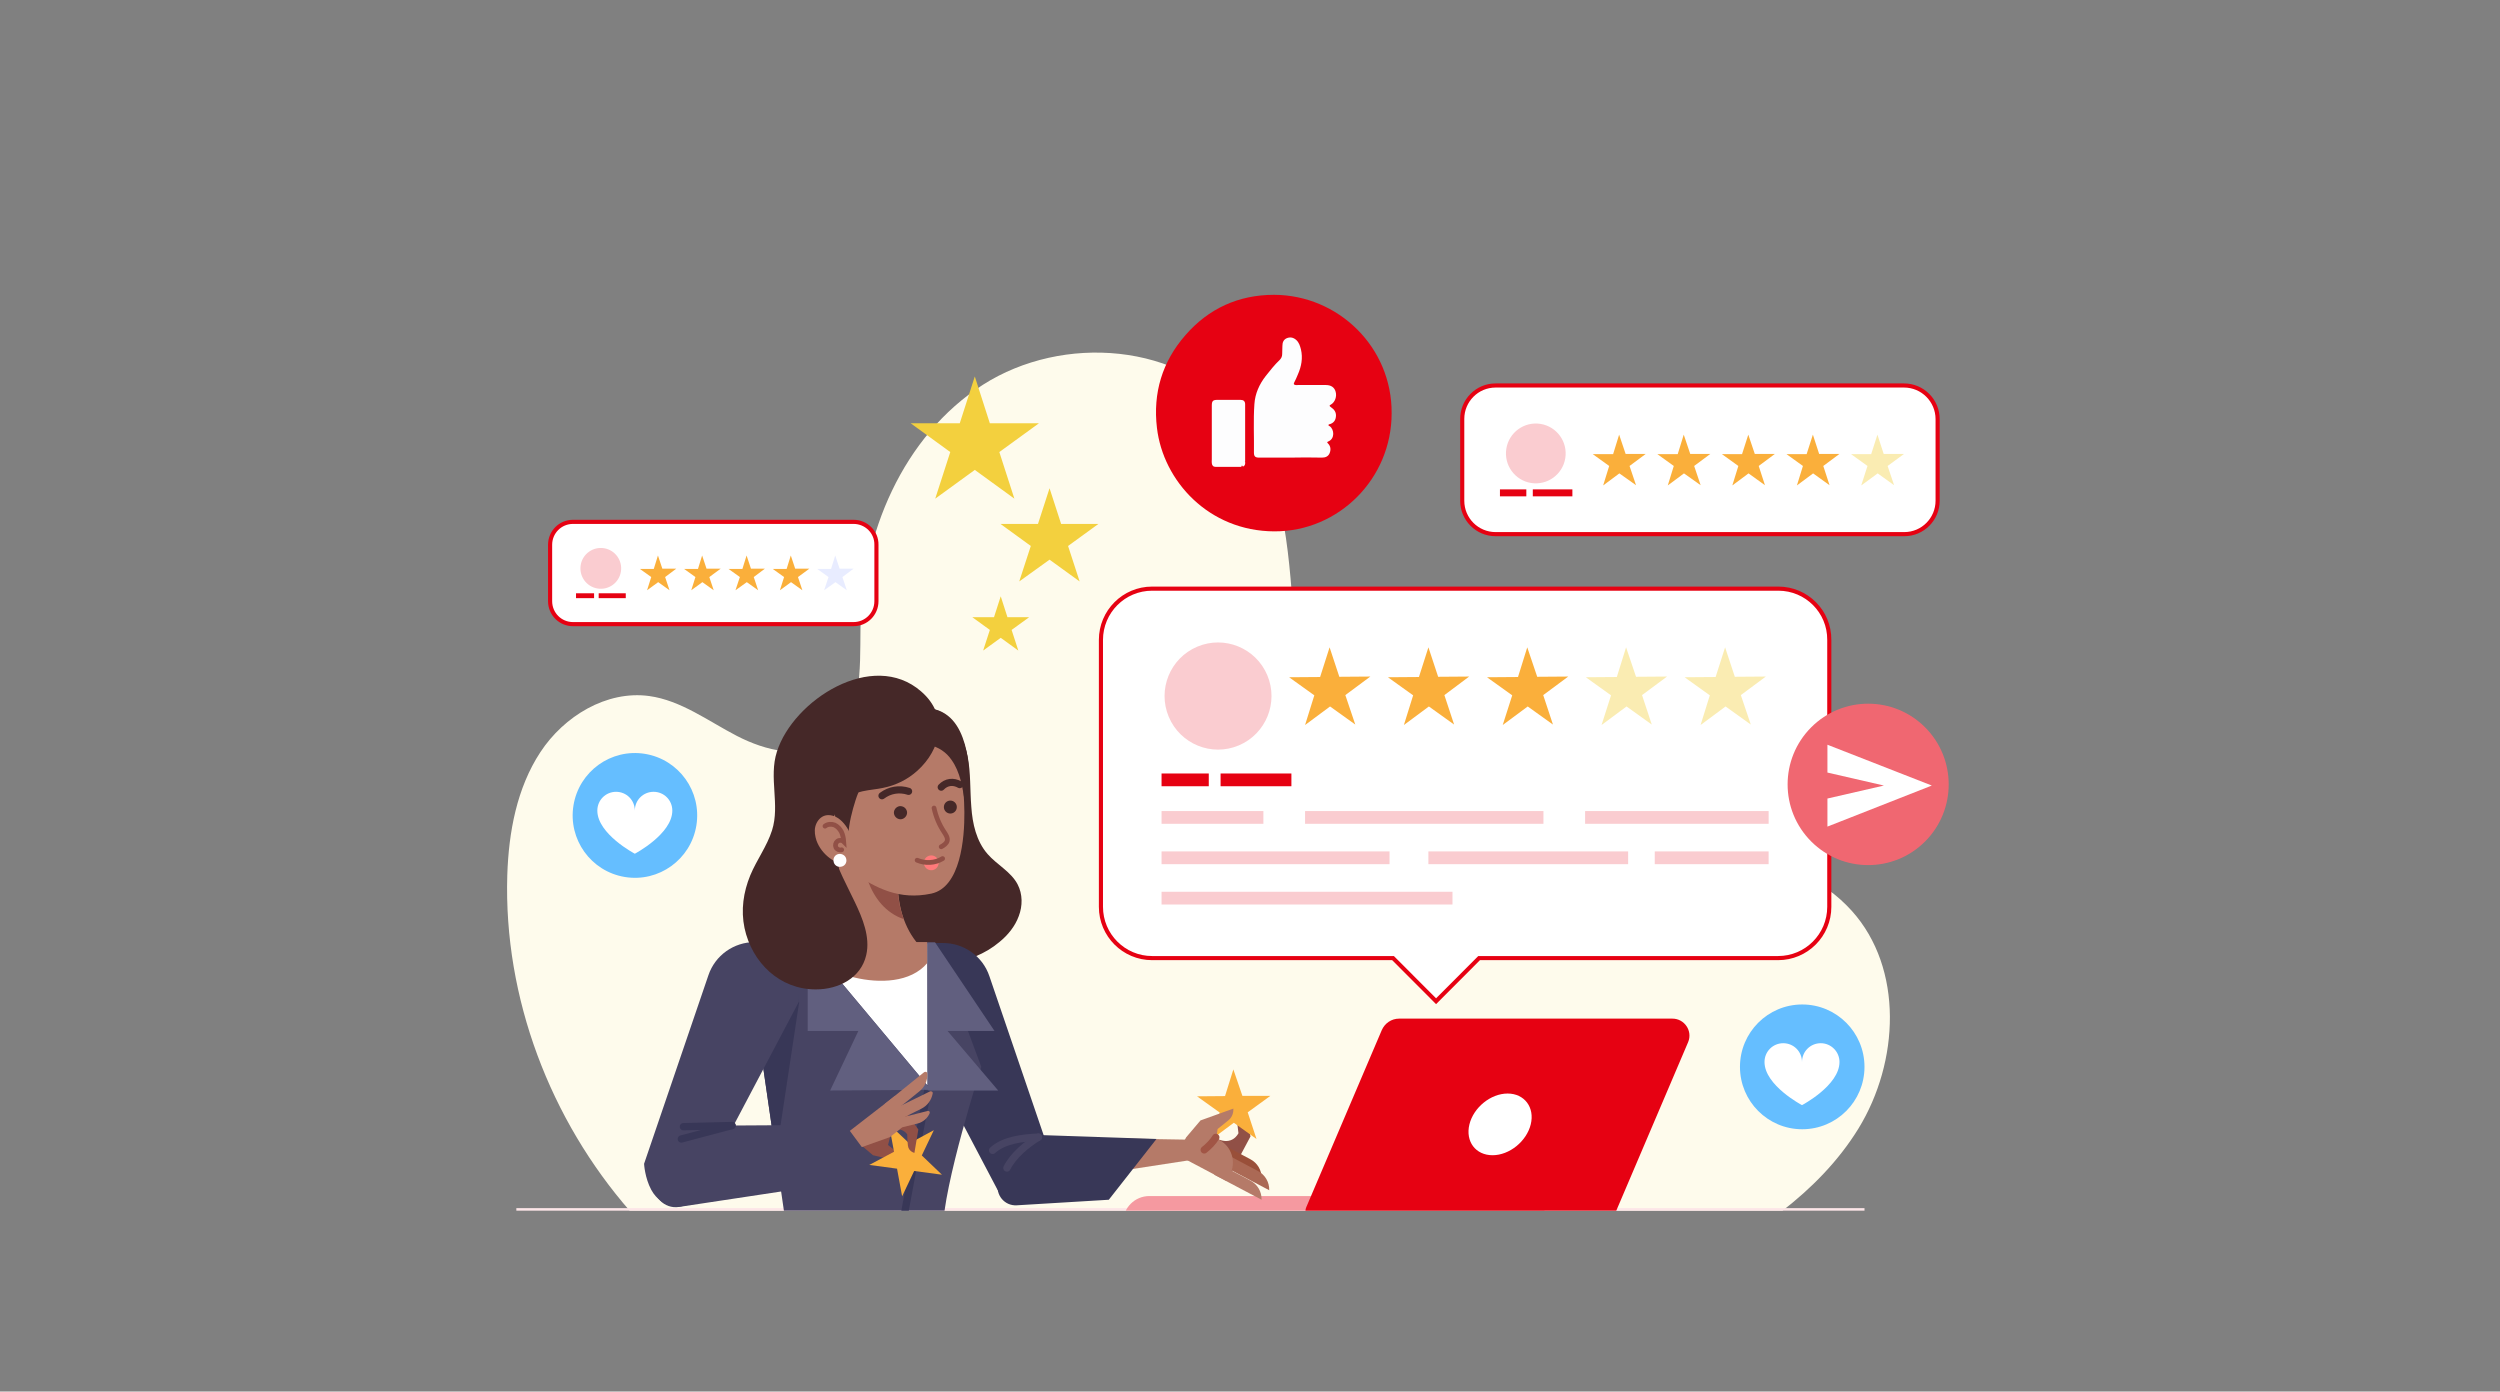 <svg width="636" height="354" viewBox="0 0 636 354" fill="none" xmlns="http://www.w3.org/2000/svg">
<rect x="0" y="0" width="636" height="354" fill="#808080" stroke="none"/>
<g clip-path="url(#clip0_902_148811)">
<path d="M453.123 308.285C460.836 302.326 467.666 295.423 472.789 287.104C483.152 270.23 484.329 246.394 471.081 231.703C456.362 215.36 431.043 215.832 409.199 218.015C387.355 220.198 362.449 221.909 346.375 206.923C333.245 194.71 330.478 175.181 329.124 157.304C327.769 139.427 326.651 120.134 315.523 106.092C300.508 87.153 270.362 84.911 250.049 97.891C229.736 110.93 219.137 135.887 218.902 160.018C218.784 170.343 219.432 182.792 210.894 188.633C204.123 193.294 194.761 190.993 187.46 187.217C180.159 183.441 173.271 178.19 165.145 177.069C154.311 175.594 143.478 182.202 137.472 191.347C131.466 200.492 129.406 211.702 129.052 222.676C128.11 253.828 139.945 284.862 160.376 308.226H453.123V308.285Z" fill="#FEFBEC"/>
<path d="M131.359 307.873H474.33" stroke="#FDE6E8" stroke-width="1.048" stroke-miterlimit="10"/>
<path d="M392.906 304.273H292.4C288.69 304.273 285.688 307.282 285.688 310.999H392.906V304.273Z" fill="#F599A0"/>
<path d="M425.465 259.139H355.929C353.986 259.139 352.278 260.319 351.513 262.089L332.318 307.106C331.553 308.935 332.907 311 334.909 311H406.742C408.685 311 410.392 309.82 411.158 308.05L429.469 265.098C430.647 262.266 428.527 259.139 425.465 259.139Z" fill="#E60112"/>
<path d="M389.422 286.042C388.363 290.349 384.006 293.889 379.707 293.889C375.409 293.889 372.76 290.408 373.819 286.042C374.879 281.735 379.236 278.195 383.534 278.195C387.833 278.195 390.482 281.735 389.422 286.042Z" fill="white"/>
<path d="M452.417 149.752H293.09C285.907 149.752 280.078 155.593 280.078 162.791V230.7C280.078 237.898 285.907 243.739 293.09 243.739H354.384L365.335 254.713L376.287 243.739H452.358C459.542 243.739 465.371 237.898 465.371 230.7V162.791C465.43 155.593 459.601 149.752 452.417 149.752Z" fill="white" stroke="#E60112" stroke-width="1.048" stroke-miterlimit="10"/>
<path d="M315.147 189.632C322.069 186.711 325.318 178.719 322.403 171.782C319.487 164.845 311.512 161.59 304.589 164.511C297.667 167.433 294.418 175.424 297.333 182.361C300.249 189.298 308.224 192.554 315.147 189.632Z" fill="#FACCD0"/>
<path d="M338.249 164.68L340.722 172.173L348.612 172.114L342.253 176.834L344.785 184.327L338.367 179.725L332.008 184.445L334.363 176.893L327.945 172.291L335.835 172.232L338.249 164.68Z" fill="#FAAF3B"/>
<path d="M363.39 164.68L365.863 172.173L373.752 172.114L367.452 176.834L369.925 184.327L363.508 179.725L357.149 184.445L359.504 176.893L353.086 172.291L360.976 172.232L363.39 164.68Z" fill="#FAAF3B"/>
<path d="M388.534 164.68L391.066 172.173L398.956 172.114L392.597 176.834L395.07 184.327L388.652 179.725L382.293 184.445L384.707 176.893L378.289 172.291L386.179 172.232L388.534 164.68Z" fill="#FAAF3B"/>
<path d="M413.675 164.68L416.206 172.173L424.096 172.114L417.737 176.834L420.21 184.327L413.792 179.725L407.433 184.445L409.848 176.893L403.43 172.291L411.319 172.232L413.675 164.68Z" fill="#FAECB2"/>
<path d="M438.866 164.68L441.339 172.173L449.229 172.114L442.87 176.834L445.402 184.327L438.984 179.725L432.625 184.445L434.98 176.893L428.562 172.291L436.452 172.232L438.866 164.68Z" fill="#FAECB2"/>
<path d="M307.511 196.775H295.5V200.02H307.511V196.775Z" fill="#E60112"/>
<path d="M328.533 196.775H310.516V200.02H328.533V196.775Z" fill="#E60112"/>
<path d="M321.407 206.332H295.5V209.577H321.407V206.332Z" fill="#FACCD0"/>
<path d="M392.653 206.332H332.008V209.577H392.653V206.332Z" fill="#FACCD0"/>
<path d="M449.941 206.332H403.25V209.577H449.941V206.332Z" fill="#FACCD0"/>
<path d="M353.496 216.6H295.5V219.845H353.496V216.6Z" fill="#FACCD0"/>
<path d="M449.937 216.6H420.969V219.845H449.937V216.6Z" fill="#FACCD0"/>
<path d="M414.196 216.6H363.383V219.845H414.196V216.6Z" fill="#FACCD0"/>
<path d="M369.511 226.863H295.5V230.108H369.511V226.863Z" fill="#FACCD0"/>
<path d="M484.392 98.068H380.471C375.76 98.068 371.992 101.903 371.992 106.564V127.391C371.992 132.111 375.819 135.887 380.471 135.887H484.451C489.162 135.887 492.93 132.052 492.93 127.391V106.623C492.93 101.903 489.103 98.068 484.392 98.068Z" fill="white" stroke="#E60112" stroke-width="1.048" stroke-miterlimit="10"/>
<path d="M411.908 110.576L413.556 115.473H418.679L414.557 118.541L416.206 123.438L411.966 120.429L407.845 123.497L409.376 118.541L405.195 115.532H410.377L411.908 110.576Z" fill="#FAAF3B"/>
<path d="M428.345 110.576L429.994 115.473H435.116L430.995 118.541L432.643 123.438L428.404 120.429L424.282 123.497L425.813 118.541L421.633 115.532H426.814L428.345 110.576Z" fill="#FAAF3B"/>
<path d="M444.767 110.576L446.415 115.473H451.538L447.416 118.541L449.006 123.438L444.826 120.429L440.704 123.497L442.235 118.541L438.055 115.532H443.177L444.767 110.576Z" fill="#FAAF3B"/>
<path d="M461.197 110.576L462.786 115.473H467.968L463.846 118.541L465.436 123.438L461.255 120.429L457.134 123.497L458.665 118.541L454.484 115.532H459.607L461.197 110.576Z" fill="#FAAF3B"/>
<path d="M477.618 110.576L479.208 115.473H484.39L480.209 118.541L481.858 123.438L477.677 120.429L473.497 123.497L475.087 118.541L470.906 115.532H476.029L477.618 110.576Z" fill="#FAECB2"/>
<path d="M398.208 116.569C398.877 112.419 396.062 108.512 391.921 107.841C387.78 107.171 383.881 109.991 383.211 114.141C382.542 118.29 385.357 122.198 389.498 122.868C393.639 123.539 397.539 120.718 398.208 116.569Z" fill="#FACCD0"/>
<path d="M388.298 124.5H381.586V126.27H388.298V124.5Z" fill="#E60112"/>
<path d="M400.014 124.5H389.945V126.27H400.014V124.5Z" fill="#E60112"/>
<path d="M217.136 132.76H145.774C142.536 132.76 139.945 135.356 139.945 138.601V152.938C139.945 156.183 142.536 158.779 145.774 158.779H217.136C220.374 158.779 222.965 156.183 222.965 152.938V138.601C223.024 135.356 220.374 132.76 217.136 132.76Z" fill="white" stroke="#E60112" stroke-width="1.048" stroke-miterlimit="10"/>
<path d="M167.382 141.314L168.5 144.677H172.033L169.207 146.801L170.326 150.164L167.441 148.099L164.614 150.164L165.674 146.801L162.789 144.736H166.322L167.382 141.314Z" fill="#FAAF3B"/>
<path d="M178.624 141.314L179.743 144.677H183.334L180.449 146.801L181.568 150.164L178.683 148.099L175.857 150.164L176.916 146.801L174.031 144.736H177.564L178.624 141.314Z" fill="#FAAF3B"/>
<path d="M189.929 141.314L191.047 144.677H194.58L191.754 146.801L192.872 150.164L189.987 148.099L187.102 150.164L188.221 146.801L185.336 144.736H188.869L189.929 141.314Z" fill="#FAAF3B"/>
<path d="M201.179 141.314L202.297 144.677H205.889L203.004 146.801L204.122 150.164L201.237 148.099L198.411 150.164L199.471 146.801L196.586 144.736H200.119L201.179 141.314Z" fill="#FAAF3B"/>
<path d="M212.483 141.314L213.602 144.677H217.135L214.308 146.801L215.427 150.164L212.542 148.099L209.657 150.164L210.776 146.801L207.891 144.736H211.423L212.483 141.314Z" fill="#E8ECFF"/>
<path d="M157.956 145.435C158.42 142.605 156.507 139.935 153.683 139.47C150.86 139.005 148.194 140.922 147.731 143.752C147.267 146.581 149.18 149.252 152.004 149.717C154.827 150.181 157.493 148.264 157.956 145.435Z" fill="#FACCD0"/>
<path d="M151.132 150.932H146.539V152.171H151.132V150.932Z" fill="#E60112"/>
<path d="M159.194 150.932H152.305V152.171H159.194V150.932Z" fill="#E60112"/>
<path d="M458.487 287.281C467.234 287.281 474.325 280.175 474.325 271.41C474.325 262.645 467.234 255.539 458.487 255.539C449.74 255.539 442.648 262.645 442.648 271.41C442.648 280.175 449.74 287.281 458.487 287.281Z" fill="#65BEFF"/>
<path d="M463.198 265.393C460.549 265.393 458.429 267.517 458.429 270.172C458.429 267.517 456.309 265.393 453.66 265.393C451.01 265.393 448.891 267.517 448.891 270.172C448.891 276.131 458.429 281.146 458.429 281.146C458.429 281.146 467.968 276.131 467.968 270.172C467.968 267.576 465.848 265.393 463.198 265.393Z" fill="white"/>
<path d="M177.156 210.008C178.569 201.358 172.716 193.198 164.083 191.782C155.45 190.366 147.307 196.231 145.894 204.882C144.481 213.532 150.334 221.692 158.967 223.108C167.6 224.524 175.743 218.659 177.156 210.008Z" fill="#65BEFF"/>
<path d="M166.269 201.436C163.619 201.436 161.499 203.56 161.499 206.215C161.499 203.56 159.38 201.436 156.73 201.436C154.081 201.436 151.961 203.56 151.961 206.215C151.961 212.174 161.499 217.188 161.499 217.188C161.499 217.188 171.038 212.174 171.038 206.215C171.038 203.56 168.918 201.436 166.269 201.436Z" fill="white"/>
<path d="M247.989 95.768L251.816 107.686H264.299L254.23 115.002L258.058 126.86L247.989 119.545L237.921 126.86L241.748 115.002L231.68 107.686H244.162L247.989 95.768Z" fill="#F3D03E"/>
<path d="M267.006 124.205L269.95 133.291H279.429L271.716 138.896L274.66 147.923L267.006 142.377L259.293 147.923L262.237 138.896L254.523 133.291H264.062L267.006 124.205Z" fill="#F3D03E"/>
<path d="M254.586 151.699L256.293 157.009H261.828L257.353 160.254L259.061 165.505L254.586 162.26L250.111 165.505L251.819 160.254L247.344 157.009H252.878L254.586 151.699Z" fill="#F3D03E"/>
<path d="M489.747 214.069C497.748 206.051 497.748 193.051 489.747 185.033C481.745 177.014 468.771 177.015 460.77 185.033C452.768 193.051 452.768 206.051 460.77 214.069C468.771 222.087 481.745 222.087 489.747 214.069Z" fill="#F06771"/>
<path d="M464.898 189.459V196.539L479.265 199.843L464.898 203.147V210.286L491.453 199.843L464.898 189.459Z" fill="white"/>
<path d="M354.032 105.149C354.032 121.728 340.607 135.239 324.18 135.18C307.517 135.121 295.918 122.377 294.328 108.866C293.269 99.957 295.683 91.992 301.571 85.266C307.459 78.481 315.113 75 324.121 75C340.431 75.059 354.15 88.275 354.032 105.149Z" fill="#E60112"/>
<path d="M328.247 116.418C325.597 116.418 322.948 116.418 320.298 116.418C319.356 116.418 319.003 116.123 319.003 115.179C319.062 111.049 318.826 106.919 319.12 102.789C319.297 100.134 320.357 97.774 322.006 95.65C323.124 94.234 324.243 92.818 325.538 91.579C325.95 91.166 326.186 90.694 326.186 90.104C326.186 89.396 326.245 88.688 326.245 87.98C326.245 87.095 326.539 86.387 327.364 86.033C328.247 85.679 329.071 85.856 329.778 86.505C330.484 87.154 330.72 87.98 330.955 88.865C331.485 91.107 331.073 93.231 330.19 95.237C329.895 95.945 329.601 96.653 329.248 97.302C329.012 97.715 329.189 97.892 329.601 97.951C329.778 98.01 330.013 97.951 330.19 97.951C332.545 97.951 334.959 97.951 337.314 97.951C338.609 97.951 339.493 98.541 339.787 99.662C340.14 100.901 339.61 102.317 338.609 102.907C338.138 103.143 338.138 103.261 338.551 103.556C339.434 104.146 340.023 104.913 339.846 106.093C339.728 106.978 339.257 107.568 338.433 107.863C338.256 107.922 338.021 107.922 337.962 108.099C337.903 108.335 338.197 108.335 338.315 108.453C339.434 109.279 339.61 111.58 337.962 112.288C337.667 112.406 337.491 112.524 337.844 112.819C338.551 113.527 338.609 114.412 338.256 115.297C337.903 116.123 337.196 116.418 336.313 116.418C333.546 116.359 330.896 116.359 328.247 116.418C328.247 116.359 328.247 116.359 328.247 116.418Z" fill="#FDFDFE"/>
<path d="M315.821 118.776C313.642 118.776 311.463 118.776 309.285 118.776C308.637 118.776 308.343 118.422 308.284 117.832C308.225 117.537 308.284 117.183 308.284 116.888C308.284 112.286 308.284 107.684 308.284 103.141C308.284 102.02 308.578 101.725 309.697 101.725C311.64 101.725 313.642 101.725 315.585 101.725C316.35 101.725 316.763 102.079 316.763 102.846C316.763 107.684 316.763 112.463 316.763 117.301V117.36C316.645 117.419 316.645 117.419 316.763 117.478C316.821 118.009 316.763 118.481 316.174 118.717C316.174 118.599 316.115 118.422 315.938 118.481C315.703 118.481 315.879 118.658 315.821 118.776Z" fill="#FDFDFE"/>
<path d="M246.161 192.411C246.986 196.659 246.75 200.966 247.104 205.273C247.398 209.58 248.399 214.005 251.225 217.25C253.639 220.023 257.172 221.734 258.879 224.979C260.175 227.457 260.175 230.466 259.174 233.062C258.232 235.658 256.406 237.9 254.228 239.67C246.927 245.805 235.975 246.749 227.32 242.796C218.665 238.785 212.424 230.289 210.422 220.967C208.361 211.645 210.304 201.674 214.897 193.296C217.487 188.576 221.079 184.21 225.848 181.732C229.852 179.726 235.799 178.959 239.802 181.378C243.276 183.443 245.396 188.694 246.161 192.411Z" fill="#452828"/>
<path d="M315.063 288.283C315.063 288.283 313.532 291.646 309.528 289.64L306.938 294.537L313.414 297.959L318.125 289.109L316.299 280.377C316.299 280.377 314.533 281.085 314.592 282.973C314.592 284.802 315.063 288.283 315.063 288.283Z" fill="#915046"/>
<path d="M320.952 299.791C321.011 297.726 319.892 295.838 318.067 294.894L311.296 291.295L309.883 293.95L320.952 299.791Z" fill="#994F39"/>
<path d="M322.891 302.797C322.949 300.732 321.831 298.844 320.005 297.9L312.233 293.77L310.82 296.425L322.891 302.797Z" fill="#AB6955"/>
<path d="M313.767 272.059L316.064 278.785H323.188L317.418 282.974L319.655 289.759L313.885 285.629L308.174 289.877L310.294 283.033L304.523 278.903L311.648 278.844L313.767 272.059Z" fill="#FAAF3B"/>
<path d="M309.408 289.581L309.761 287.221L312.47 285.038C313.294 284.389 313.765 283.386 313.765 282.324V282.029L305.404 285.038L301.754 289.345L299.398 293.77L311.999 300.437L312.882 298.844C314.589 295.658 313.353 291.646 310.173 289.994L309.408 289.581Z" fill="#B57A68"/>
<path d="M320.945 305.216C321.004 303.151 319.885 301.263 318.06 300.319L310.288 296.189L308.875 298.844L320.945 305.216Z" fill="#B57A68"/>
<path d="M309.296 289.346C308.53 290.585 307.47 291.647 306.352 292.532" stroke="#A15545" stroke-width="1.865" stroke-miterlimit="10" stroke-linecap="round" stroke-linejoin="round"/>
<path d="M264.184 289.287L302.632 289.936L302.456 295.187L256.766 302.208L264.184 289.287Z" fill="#B57A68"/>
<path d="M228.68 239.904H239.926C245.225 239.904 249.994 243.267 251.701 248.341L268.07 296.308C268.07 296.308 266.951 305.158 260.003 305.984C257.413 306.279 254.881 304.863 253.703 302.562L228.68 255.008V239.904Z" fill="#383757"/>
<path d="M257.173 288.52L294.208 289.759L282.079 305.216L258.645 306.632C255.524 306.809 253.169 303.918 253.935 300.909L255.465 295.069L257.173 288.52Z" fill="#383757"/>
<path d="M264.172 289.287C261.169 291.116 257.754 293.948 256.164 297.134" stroke="#474463" stroke-width="1.865" stroke-miterlimit="10" stroke-linecap="round"/>
<path d="M264.182 289.287C260.237 289.464 255.409 289.995 252.523 292.65" stroke="#474463" stroke-width="1.865" stroke-miterlimit="10" stroke-linecap="round"/>
<path d="M199.945 311.59L190.642 247.398L195.294 239.846H237.922L249.639 271.411C249.639 271.411 239.865 301.796 239.865 313.064L250.64 344.393L237.922 349.29L228.148 319.2L217.315 349.054L183.812 335.071L199.945 311.59Z" fill="#474463"/>
<path d="M190.641 247.397L195.41 239.727H201.474L203.3 255.008L197.412 293.947L190.641 247.397Z" fill="#383757"/>
<path d="M235.916 240.023V276.131L205.711 240.023H235.916Z" fill="white"/>
<path d="M217.429 248.695C215.309 248.164 213.249 247.456 211.247 246.571L205.477 239.668H235.917V244.978C231.678 250.052 223.611 250.17 217.429 248.695Z" fill="#B57A68"/>
<path d="M205.477 239.727V262.264H218.371L211.188 277.427L236.859 277.25L205.477 239.727Z" fill="#615F7F"/>
<path d="M235.922 239.727H237.865L252.997 262.264H241.044L253.939 277.427H236.864H236.099L235.922 239.727Z" fill="#615F7F"/>
<path d="M236.042 277.428C233.157 291.175 230.979 305.158 228.094 318.905" stroke="#383757" stroke-width="1.865" stroke-miterlimit="10"/>
<path d="M203.301 239.668H191.996C186.697 239.668 181.927 243.031 180.22 248.105L163.852 296.072C163.852 296.072 164.028 299.612 165.677 302.68C168.267 307.518 174.744 308.757 177.335 303.919L203.242 254.831V239.668H203.301Z" fill="#474463"/>
<path d="M218.963 291.234L222.084 293.889L229.502 295.6L229.444 295.305C229.326 294.243 228.678 293.358 227.795 292.768L225.911 291.293L226.441 289.228L229.561 286.632L225.793 283.387L217.727 288.697L218.963 291.234Z" fill="#915046"/>
<path d="M226.145 285.982L231.327 290.879L237.568 287.516L234.506 293.947L239.629 298.844L232.563 297.9L229.501 304.331L228.206 297.31L221.141 296.366L227.441 293.003L226.145 285.982Z" fill="#FAAF3B"/>
<path d="M230.8 288.579C230.8 288.579 229.21 286.101 226.325 288.107L223.734 284.508L228.975 280.85L233.626 287.34L232.625 293.299C232.625 293.299 231.153 292.945 230.977 291.47C230.8 289.995 230.8 288.579 230.8 288.579Z" fill="#915046"/>
<path d="M219.257 291.822L216.195 287.692L227.618 278.842L228.678 280.317C230.797 283.267 230.68 285.922 228.854 287.338L226.381 289.285L219.257 291.822Z" fill="#B57A68"/>
<path d="M236.037 282.619C236.39 282.56 236.626 282.855 236.508 283.209C235.978 284.448 234.859 285.451 233.505 285.805L226.558 287.516L225.969 285.156L236.037 282.619Z" fill="#B57A68"/>
<path d="M235.095 272.766C235.449 272.53 235.92 272.707 235.92 273.179C235.979 274.89 235.272 276.542 233.859 277.663L226.97 283.209L225.086 280.849L235.095 272.766Z" fill="#B57A68"/>
<path d="M236.566 277.664C236.92 277.487 237.391 277.782 237.273 278.195C236.979 279.847 235.919 281.322 234.329 282.089L227.44 285.511L226.086 282.797L236.566 277.664Z" fill="#B57A68"/>
<path d="M175.98 286.396L213.78 286.16L202.004 302.621L172.741 307.046C168.973 307.636 165.735 304.273 166.441 300.497C167.442 294.42 169.974 286.868 175.98 286.396Z" fill="#474463"/>
<path d="M186.224 286.338L173.859 286.633" stroke="#383757" stroke-width="1.865" stroke-miterlimit="10" stroke-linecap="round"/>
<path d="M186.223 286.338L173.328 289.76" stroke="#383757" stroke-width="1.865" stroke-miterlimit="10" stroke-linecap="round"/>
<path d="M212.898 209.52L214.253 242.854C214.312 244.211 215.43 245.273 216.726 245.273H233.094C235.155 245.273 236.097 242.795 234.684 241.379C231.563 238.311 228.384 233.001 228.384 224.269V210.228L212.898 209.52Z" fill="#B57A68"/>
<path d="M220.434 209.814L228.324 210.168V224.21C228.324 228.045 228.912 231.231 229.913 233.827C220.846 230.759 217.784 218.605 220.434 209.814Z" fill="#915046"/>
<path d="M216.958 221.967C215.84 221.2 214.78 220.315 213.72 219.312C208.48 214.179 205.359 207.276 204.594 199.96C203.887 193.175 205.241 186.39 210.894 181.906C216.899 177.127 226.32 176.714 233.091 180.018C239.568 183.204 243.159 189.281 244.455 196.184C245.102 199.606 245.279 203.146 245.338 206.627C245.397 213.176 244.396 225.743 236.918 227.336C228.793 229.047 222.905 225.979 216.958 221.967Z" fill="#B57A68"/>
<path d="M242.096 193.354C244.274 196.421 244.863 200.315 245.452 204.032C246.806 199.253 246.806 194.12 245.452 189.342C244.804 187.1 243.862 184.917 242.331 183.206C240.8 181.495 238.563 180.256 236.267 180.315C232.616 180.374 228.259 185.389 232.027 188.398C233.146 189.342 235.089 189.106 236.443 189.519C238.74 190.05 240.741 191.348 242.096 193.354Z" fill="#452828"/>
<path d="M233.383 196.068C230.91 198.31 227.908 199.785 224.669 200.434C221.372 201.142 217.368 200.965 214.836 203.62C207.3 211.703 213.659 221.379 217.486 229.521C219.429 233.592 221.431 238.371 220.371 242.972C219.017 248.872 213.247 251.704 207.594 251.704C198.409 251.763 191.285 244.919 189.401 236.07C188.459 231.527 189.106 226.984 190.873 222.677C192.521 218.724 195.112 215.302 196.407 211.231C198.468 204.741 195.524 197.838 197.644 191.23C201.824 178.073 222.02 165.152 234.325 175.89C241.567 182.144 239.271 190.758 233.383 196.068Z" fill="#452828"/>
<path d="M215.362 198.959C213.713 200.552 212.653 202.735 212.418 205.036C212.123 207.632 212.83 210.228 214.125 212.529L215.833 212.234C216.01 209.284 216.775 206.334 217.658 203.561C218.07 202.263 218.6 201.024 219.189 199.785C218.718 197.484 216.893 197.543 215.362 198.959Z" fill="#452828"/>
<path d="M237.617 205.566C238.088 207.749 238.971 209.873 240.208 211.702C240.62 212.351 241.15 213.118 240.973 213.885C240.797 214.593 240.09 215.065 239.442 215.419" stroke="#915046" stroke-width="1.216" stroke-miterlimit="10" stroke-linecap="round"/>
<path d="M237.567 221.275C238.542 220.914 239.041 219.827 238.68 218.85C238.319 217.872 237.235 217.372 236.259 217.734C235.283 218.095 234.785 219.181 235.146 220.159C235.507 221.137 236.591 221.637 237.567 221.275Z" fill="#FF7A7A"/>
<path d="M239.797 218.426C237.854 219.606 235.381 219.724 233.32 218.839" stroke="#915046" stroke-width="1.216" stroke-miterlimit="10" stroke-linecap="round"/>
<path d="M244.156 199.607C242.507 198.663 240.741 198.899 239.445 200.256" stroke="#452828" stroke-width="1.823" stroke-miterlimit="10" stroke-linecap="round"/>
<path d="M231.146 201.319C228.791 200.552 226.318 200.965 224.375 202.44" stroke="#452828" stroke-width="1.823" stroke-miterlimit="10" stroke-linecap="round"/>
<path d="M230.733 206.45C230.909 207.335 230.262 208.22 229.378 208.397C228.495 208.574 227.612 207.925 227.435 207.04C227.259 206.155 227.906 205.27 228.79 205.093C229.732 204.975 230.556 205.565 230.733 206.45Z" fill="#452828"/>
<path d="M243.396 205.585C243.544 204.685 242.936 203.835 242.038 203.686C241.139 203.538 240.291 204.147 240.143 205.048C239.995 205.948 240.603 206.798 241.502 206.946C242.4 207.095 243.248 206.485 243.396 205.585Z" fill="#452828"/>
<path d="M213.715 208.518C212.596 207.574 210.947 207.043 209.593 207.574C208.474 208.046 207.709 209.108 207.415 210.288C207.12 211.468 207.356 212.707 207.709 213.828C209.004 217.427 212.596 220.082 216.364 220.259C217.13 220.318 216.718 213.946 216.6 213.356C216.305 211.586 215.128 209.698 213.715 208.518Z" fill="#B57A68"/>
<path d="M215.301 218.606C215.477 219.491 214.889 220.376 213.947 220.494C213.063 220.671 212.18 220.081 212.062 219.137C211.886 218.252 212.475 217.367 213.417 217.249C214.3 217.131 215.183 217.721 215.301 218.606Z" fill="white"/>
<path d="M209.883 210.169C210.53 209.638 211.531 209.579 212.297 209.874C213.062 210.228 213.651 210.877 214.063 211.644C214.417 212.411 214.593 213.296 214.652 214.122C214.24 213.709 213.533 213.65 213.062 214.004C212.591 214.358 212.415 215.007 212.65 215.538C212.886 216.069 213.533 216.364 214.122 216.187" stroke="#915046" stroke-width="1.216" stroke-miterlimit="10" stroke-linecap="round"/>
</g>
<defs>
<clipPath id="clip0_902_148811">
<rect width="375" height="233" fill="white" transform="translate(129 75)"/>
</clipPath>
</defs>
</svg>

